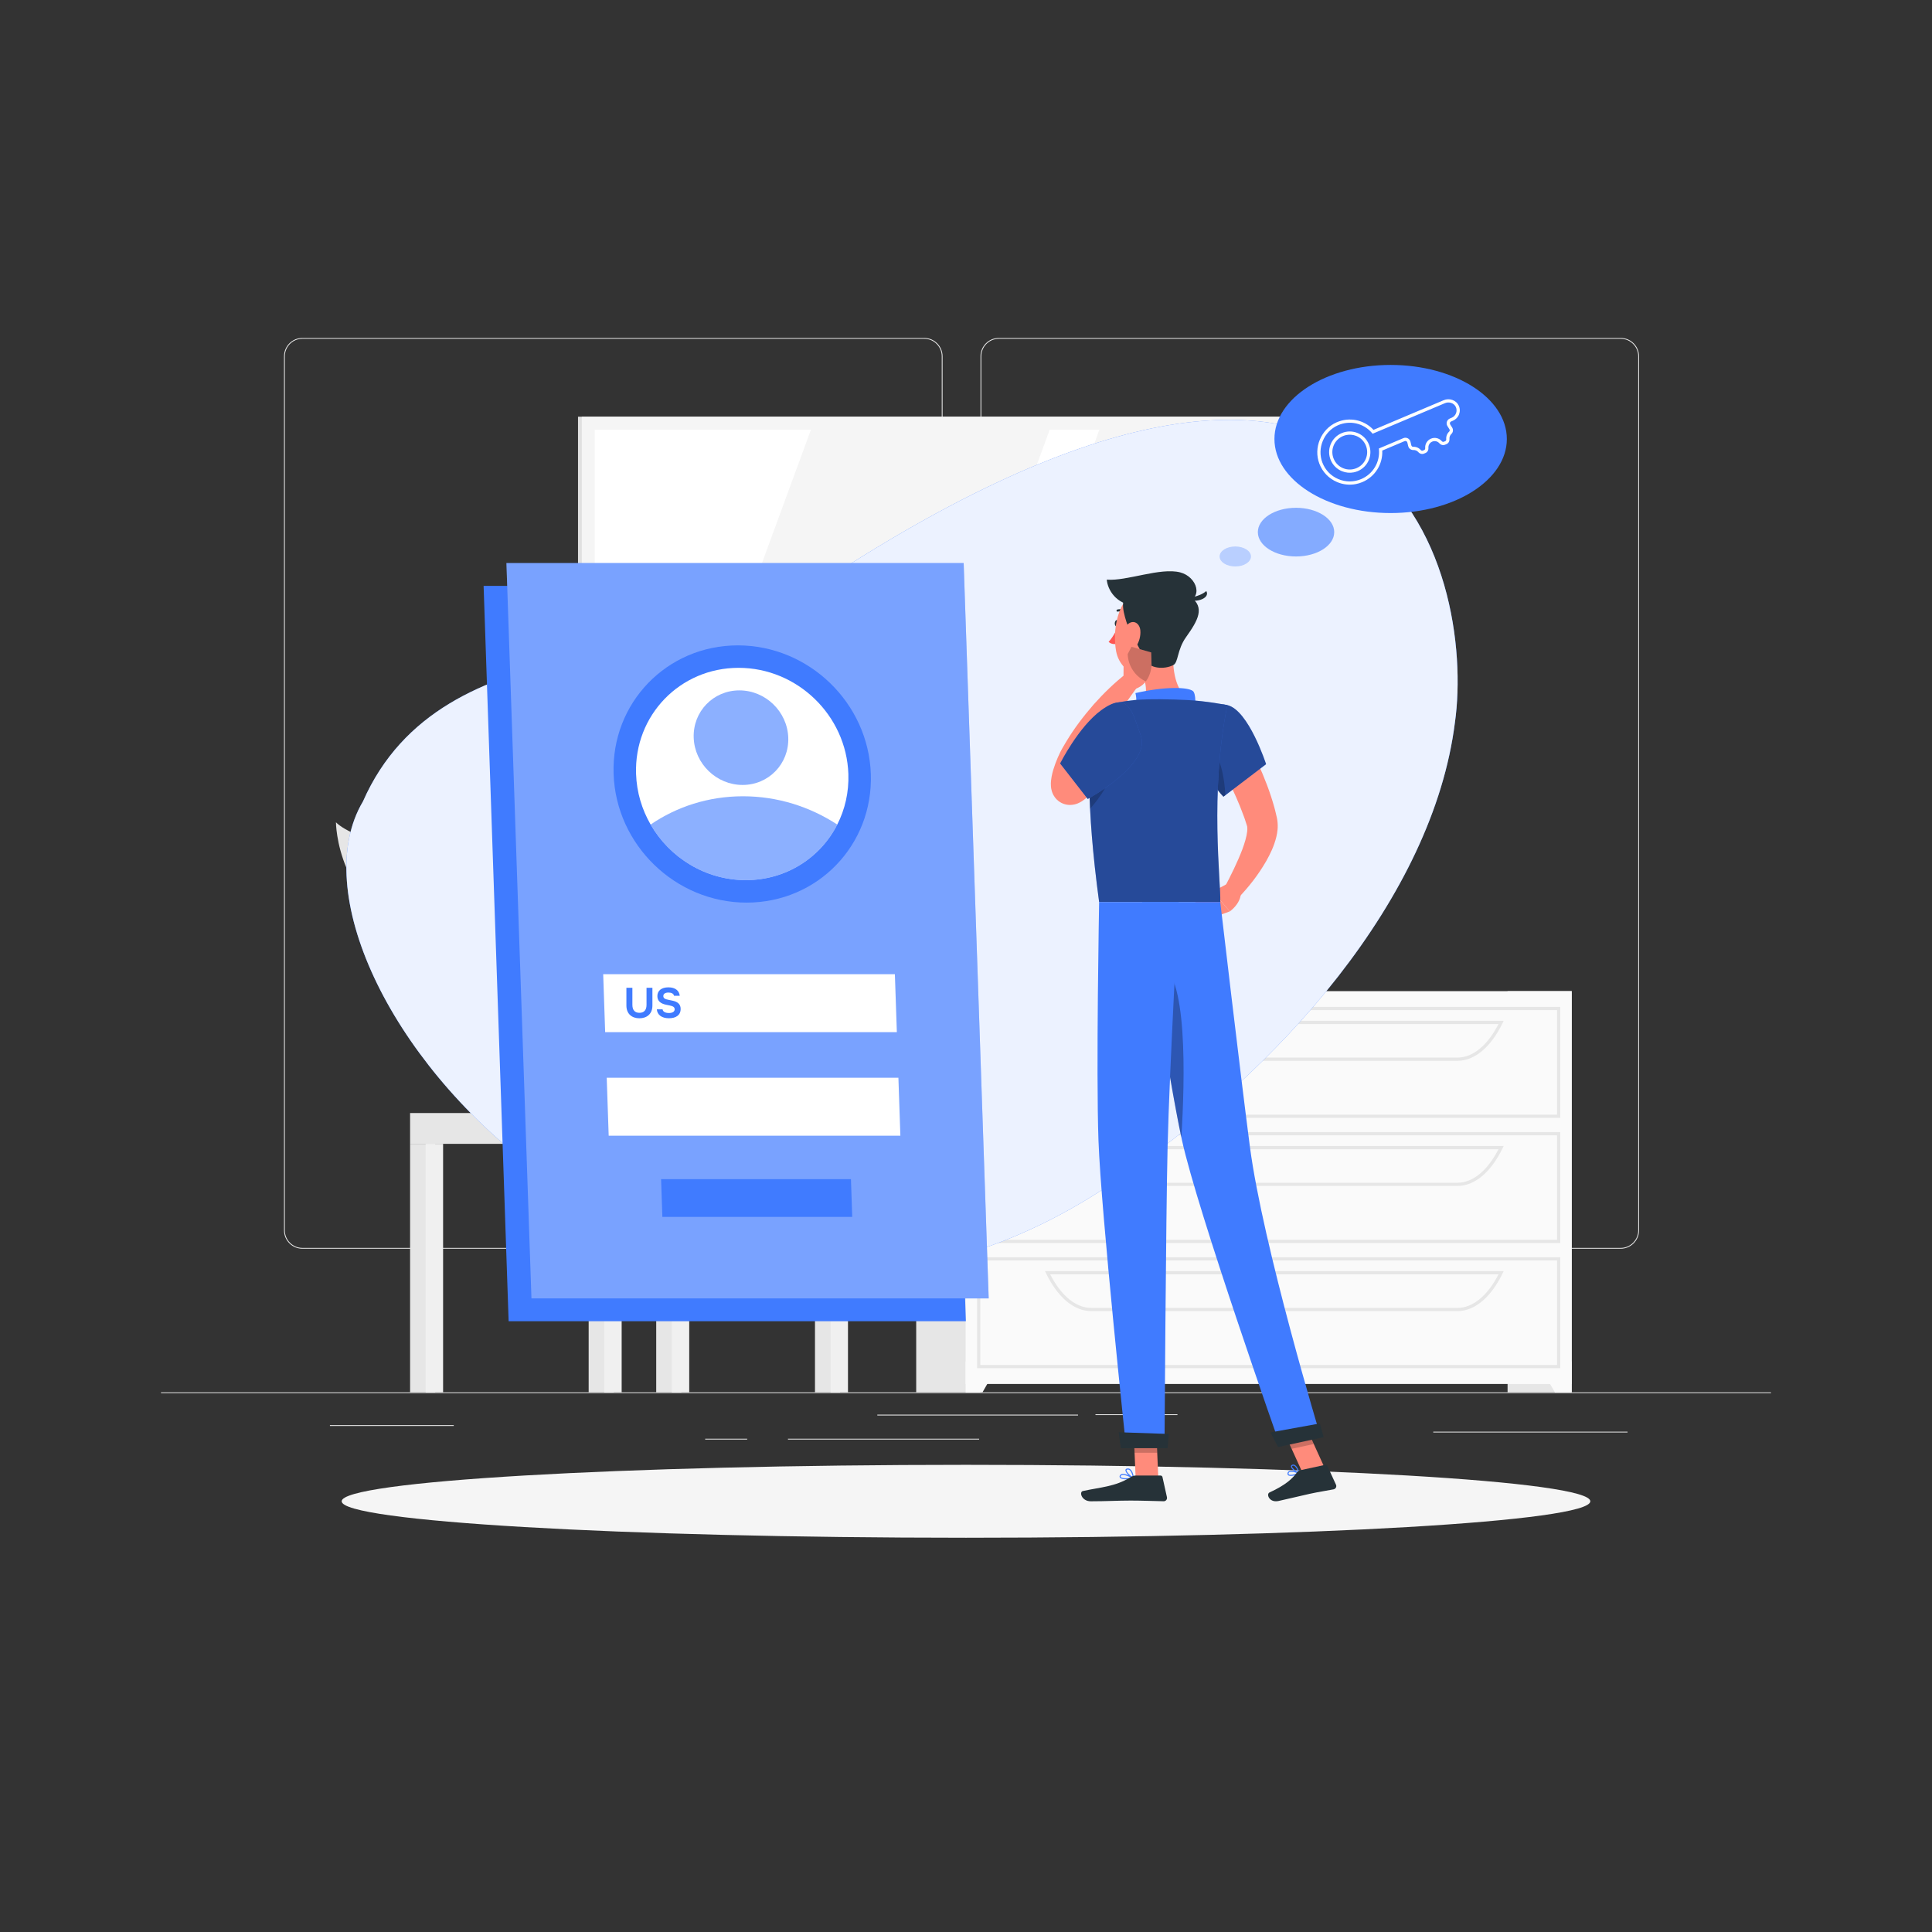 <svg xmlns="http://www.w3.org/2000/svg" xmlns:xlink="http://www.w3.org/1999/xlink" viewBox="0 0 600 600" width="600" height="600" preserveAspectRatio="xMidYMid meet" style="width: 100%; height: 100%; transform: translate3d(0px, 0px, 0px); content-visibility: visible;"><rect x="0" y="0" width="600" height="600" fill="#333333" stroke="none"/><defs><clipPath id="__lottie_element_2"><rect width="600" height="600" x="0" y="0"></rect></clipPath></defs><g clip-path="url(#__lottie_element_2)"><g transform="matrix(1,0,0,1,300,300)" opacity="1" style="display: block;"><g opacity="1" transform="matrix(1,0,0,1,0,0)"><g opacity="1" transform="matrix(1,0,0,1,0,0)"><path fill="rgb(235,235,235)" fill-opacity="1" d=" M250,132.648 C250,132.648 -250,132.648 -250,132.648 C-250,132.648 -250,132.398 -250,132.398 C-250,132.398 250,132.398 250,132.398 C250,132.398 250,132.648 250,132.648z"></path></g><g opacity="1" transform="matrix(1,0,0,1,0,0)"><path fill="rgb(235,235,235)" fill-opacity="1" d=" M40.208,139.458 C40.208,139.458 65.667,139.458 65.667,139.458 C65.667,139.458 65.667,139.208 65.667,139.208 C65.667,139.208 40.208,139.208 40.208,139.208 C40.208,139.208 40.208,139.458 40.208,139.458z"></path></g><g opacity="1" transform="matrix(1,0,0,1,0,0)"><path fill="rgb(235,235,235)" fill-opacity="1" d=" M145.111,144.869 C145.111,144.869 205.444,144.869 205.444,144.869 C205.444,144.869 205.444,144.619 205.444,144.619 C205.444,144.619 145.111,144.619 145.111,144.619 C145.111,144.619 145.111,144.869 145.111,144.869z"></path></g><g opacity="1" transform="matrix(1,0,0,1,0,0)"><path fill="rgb(235,235,235)" fill-opacity="1" d=" M-27.541,139.583 C-27.541,139.583 34.792,139.583 34.792,139.583 C34.792,139.583 34.792,139.333 34.792,139.333 C34.792,139.333 -27.541,139.333 -27.541,139.333 C-27.541,139.333 -27.541,139.583 -27.541,139.583z"></path></g><g opacity="1" transform="matrix(1,0,0,1,0,0)"><path fill="rgb(235,235,235)" fill-opacity="1" d=" M-81,147.064 C-81,147.064 -67.959,147.064 -67.959,147.064 C-67.959,147.064 -67.959,146.814 -67.959,146.814 C-67.959,146.814 -81,146.814 -81,146.814 C-81,146.814 -81,147.064 -81,147.064z"></path></g><g opacity="1" transform="matrix(1,0,0,1,0,0)"><path fill="rgb(235,235,235)" fill-opacity="1" d=" M-55.292,147.064 C-55.292,147.064 4.084,147.064 4.084,147.064 C4.084,147.064 4.084,146.814 4.084,146.814 C4.084,146.814 -55.292,146.814 -55.292,146.814 C-55.292,146.814 -55.292,147.064 -55.292,147.064z"></path></g><g opacity="1" transform="matrix(1,0,0,1,0,0)"><path fill="rgb(235,235,235)" fill-opacity="1" d=" M-197.541,142.842 C-197.541,142.842 -159.087,142.842 -159.087,142.842 C-159.087,142.842 -159.087,142.592 -159.087,142.592 C-159.087,142.592 -197.541,142.592 -197.541,142.592 C-197.541,142.592 -197.541,142.842 -197.541,142.842z"></path></g><g opacity="1" transform="matrix(1,0,0,1,0,0)"><path fill="rgb(235,235,235)" fill-opacity="1" d=" M-12.986,87.8 C-12.986,87.8 -206.085,87.8 -206.085,87.8 C-209.232,87.8 -211.793,85.24 -211.793,82.092 C-211.793,82.092 -211.793,-189.34 -211.793,-189.34 C-211.793,-192.487 -209.232,-195.047 -206.085,-195.047 C-206.085,-195.047 -12.986,-195.047 -12.986,-195.047 C-9.84,-195.047 -7.279,-192.487 -7.279,-189.34 C-7.279,-189.34 -7.279,82.092 -7.279,82.092 C-7.279,85.24 -9.84,87.8 -12.986,87.8z M-206.085,-194.797 C-209.095,-194.797 -211.543,-192.349 -211.543,-189.34 C-211.543,-189.34 -211.543,82.092 -211.543,82.092 C-211.543,85.102 -209.095,87.55 -206.085,87.55 C-206.085,87.55 -12.986,87.55 -12.986,87.55 C-9.977,87.55 -7.529,85.102 -7.529,82.092 C-7.529,82.092 -7.529,-189.34 -7.529,-189.34 C-7.529,-192.349 -9.977,-194.797 -12.986,-194.797 C-12.986,-194.797 -206.085,-194.797 -206.085,-194.797z"></path></g><g opacity="1" transform="matrix(1,0,0,1,0,0)"><path fill="rgb(235,235,235)" fill-opacity="1" d=" M203.311,87.8 C203.311,87.8 10.212,87.8 10.212,87.8 C7.066,87.8 4.505,85.24 4.505,82.092 C4.505,82.092 4.505,-189.34 4.505,-189.34 C4.505,-192.487 7.066,-195.047 10.212,-195.047 C10.212,-195.047 203.311,-195.047 203.311,-195.047 C206.459,-195.047 209.019,-192.487 209.019,-189.34 C209.019,-189.34 209.019,82.092 209.019,82.092 C209.019,85.24 206.459,87.8 203.311,87.8z M10.212,-194.797 C7.203,-194.797 4.755,-192.349 4.755,-189.34 C4.755,-189.34 4.755,82.092 4.755,82.092 C4.755,85.102 7.203,87.55 10.212,87.55 C10.212,87.55 203.311,87.55 203.311,87.55 C206.321,87.55 208.769,85.102 208.769,82.092 C208.769,82.092 208.769,-189.34 208.769,-189.34 C208.769,-192.349 206.321,-194.797 203.311,-194.797 C203.311,-194.797 10.212,-194.797 10.212,-194.797z"></path></g></g><g opacity="1" transform="matrix(1,0,0,1,0,0)"><g opacity="1" transform="matrix(1,0,0,1,0,0)"><g opacity="1" transform="matrix(1,0,0,1,0,0)"><g opacity="1" transform="matrix(1,0,0,1,0,0)"><path fill="rgb(230,230,230)" fill-opacity="1" d=" M-54.038,45.667 C-54.038,45.667 -120.439,45.667 -120.439,45.667 C-120.439,45.667 -124.47,-0.833 -124.47,-0.833 C-124.47,-0.833 -58.069,-0.833 -58.069,-0.833 C-58.069,-0.833 -54.038,45.667 -54.038,45.667z"></path></g><g opacity="1" transform="matrix(1,0,0,1,0,0)"><path fill="rgb(240,240,240)" fill-opacity="1" d=" M-50.599,45.667 C-50.599,45.667 -116.999,45.667 -116.999,45.667 C-116.999,45.667 -121.03,-0.833 -121.03,-0.833 C-121.03,-0.833 -54.63,-0.833 -54.63,-0.833 C-54.63,-0.833 -50.599,45.667 -50.599,45.667z"></path></g><g opacity="1" transform="matrix(1,0,0,1,0,0)"><path fill="rgb(255,255,255)" fill-opacity="1" d=" M-107.923,35.681 C-107.923,35.681 -110.137,9.152 -110.137,9.152 C-110.137,9.152 -63.707,9.152 -63.707,9.152 C-63.707,9.152 -61.494,35.681 -61.494,35.681 C-61.494,35.681 -107.923,35.681 -107.923,35.681z"></path></g></g><g opacity="1" transform="matrix(1,0,0,1,0,0)"><g opacity="1" transform="matrix(1,0,0,1,0,0)"><path fill="rgb(230,230,230)" fill-opacity="1" d=" M-39.11,132.397 C-39.11,132.397 -46.901,132.397 -46.901,132.397 C-46.901,132.397 -46.901,45.667 -46.901,45.667 C-46.901,45.667 -39.11,45.667 -39.11,45.667 C-39.11,45.667 -39.11,132.397 -39.11,132.397z"></path></g><g opacity="1" transform="matrix(1,0,0,1,0,0)"><path fill="rgb(240,240,240)" fill-opacity="1" d=" M-36.652,132.397 C-36.652,132.397 -42.062,132.397 -42.062,132.397 C-42.062,132.397 -42.062,45.667 -42.062,45.667 C-42.062,45.667 -36.652,45.667 -36.652,45.667 C-36.652,45.667 -36.652,132.397 -36.652,132.397z"></path></g><g opacity="1" transform="matrix(1,0,0,1,0,0)"><path fill="rgb(240,240,240)" fill-opacity="1" d=" M-112.061,55.239 C-112.061,55.239 -36.652,55.239 -36.652,55.239 C-36.652,55.239 -36.652,45.667 -36.652,45.667 C-36.652,45.667 -112.061,45.667 -112.061,45.667 C-112.061,45.667 -112.061,55.239 -112.061,55.239z"></path></g><g opacity="1" transform="matrix(1,0,0,1,0,0)"><path fill="rgb(230,230,230)" fill-opacity="1" d=" M-109.395,132.397 C-109.395,132.397 -117.186,132.397 -117.186,132.397 C-117.186,132.397 -117.186,55.239 -117.186,55.239 C-117.186,55.239 -109.395,55.239 -109.395,55.239 C-109.395,55.239 -109.395,132.397 -109.395,132.397z"></path></g><g opacity="1" transform="matrix(1,0,0,1,0,0)"><path fill="rgb(240,240,240)" fill-opacity="1" d=" M-106.936,132.397 C-106.936,132.397 -112.347,132.397 -112.347,132.397 C-112.347,132.397 -112.347,55.239 -112.347,55.239 C-112.347,55.239 -106.936,55.239 -106.936,55.239 C-106.936,55.239 -106.936,132.397 -106.936,132.397z"></path></g><g opacity="1" transform="matrix(1,0,0,1,0,0)"><path fill="rgb(230,230,230)" fill-opacity="1" d=" M-164.852,132.397 C-164.852,132.397 -172.643,132.397 -172.643,132.397 C-172.643,132.397 -172.643,55.239 -172.643,55.239 C-172.643,55.239 -164.852,55.239 -164.852,55.239 C-164.852,55.239 -164.852,132.397 -164.852,132.397z"></path></g><g opacity="1" transform="matrix(1,0,0,1,0,0)"><path fill="rgb(240,240,240)" fill-opacity="1" d=" M-162.393,132.397 C-162.393,132.397 -167.804,132.397 -167.804,132.397 C-167.804,132.397 -167.804,55.239 -167.804,55.239 C-167.804,55.239 -162.393,55.239 -162.393,55.239 C-162.393,55.239 -162.393,132.397 -162.393,132.397z"></path></g><g opacity="1" transform="matrix(1,0,0,1,0,0)"><path fill="rgb(230,230,230)" fill-opacity="1" d=" M-88.413,132.397 C-88.413,132.397 -96.204,132.397 -96.204,132.397 C-96.204,132.397 -96.204,55.239 -96.204,55.239 C-96.204,55.239 -88.413,55.239 -88.413,55.239 C-88.413,55.239 -88.413,132.397 -88.413,132.397z"></path></g><g opacity="1" transform="matrix(1,0,0,1,0,0)"><path fill="rgb(240,240,240)" fill-opacity="1" d=" M-85.955,132.397 C-85.955,132.397 -91.365,132.397 -91.365,132.397 C-91.365,132.397 -91.365,55.239 -91.365,55.239 C-91.365,55.239 -85.955,55.239 -85.955,55.239 C-85.955,55.239 -85.955,132.397 -85.955,132.397z"></path></g><g opacity="1" transform="matrix(1,0,0,1,0,0)"><path fill="rgb(230,230,230)" fill-opacity="1" d=" M-112.061,55.239 C-112.061,55.239 -172.643,55.239 -172.643,55.239 C-172.643,55.239 -172.643,45.667 -172.643,45.667 C-172.643,45.667 -112.061,45.667 -112.061,45.667 C-112.061,45.667 -112.061,55.239 -112.061,55.239z"></path></g></g></g><g opacity="1" transform="matrix(1,0,0,1,0,0)"><g opacity="1" transform="matrix(1,0,0,1,0,0)"><g opacity="1" transform="matrix(1,0,0,1,0,0)"><path fill="rgb(224,224,224)" fill-opacity="1" d=" M113.839,-40.131 C113.839,-40.131 -120.492,-40.131 -120.492,-40.131 C-120.492,-40.131 -120.492,-170.586 -120.492,-170.586 C-120.492,-170.586 113.839,-170.586 113.839,-170.586 C113.839,-170.586 113.839,-40.131 113.839,-40.131z"></path></g><g opacity="1" transform="matrix(1,0,0,1,0,0)"><path fill="rgb(245,245,245)" fill-opacity="1" d=" M126.706,-40.131 C126.706,-40.131 -119.309,-40.131 -119.309,-40.131 C-119.309,-40.131 -119.309,-170.586 -119.309,-170.586 C-119.309,-170.586 126.706,-170.586 126.706,-170.586 C126.706,-170.586 126.706,-40.131 126.706,-40.131z"></path></g><g opacity="1" transform="matrix(1,0,0,1,0,0)"><path fill="rgb(255,255,255)" fill-opacity="1" d=" M122.687,-44.15 C122.687,-44.15 122.687,-166.567 122.687,-166.567 C122.687,-166.567 -115.289,-166.567 -115.289,-166.567 C-115.289,-166.567 -115.289,-44.15 -115.289,-44.15 C-115.289,-44.15 122.687,-44.15 122.687,-44.15z"></path></g><g opacity="1" transform="matrix(1,0,0,1,0,0)"><path fill="rgb(245,245,245)" fill-opacity="1" d=" M-18.934,-44.15 C-18.934,-44.15 25.995,-166.567 25.995,-166.567 C25.995,-166.567 -48.154,-166.567 -48.154,-166.567 C-48.154,-166.567 -93.084,-44.15 -93.084,-44.15 C-93.084,-44.15 -18.934,-44.15 -18.934,-44.15z"></path></g><g opacity="1" transform="matrix(1,0,0,1,0,0)"><path fill="rgb(245,245,245)" fill-opacity="1" d=" M52.441,-44.15 C52.441,-44.15 97.37,-166.567 97.37,-166.567 C97.37,-166.567 41.434,-166.567 41.434,-166.567 C41.434,-166.567 -3.495,-44.15 -3.495,-44.15 C-3.495,-44.15 52.441,-44.15 52.441,-44.15z"></path></g></g></g><g opacity="1" transform="matrix(1,0,0,1,0,0)"><g opacity="1" transform="matrix(1,0,0,1,0,0)"><g opacity="1" transform="matrix(1,0,0,1,0,0)"><path fill="rgb(230,230,230)" fill-opacity="1" d=" M188.111,132.398 C188.111,132.398 168.192,132.398 168.192,132.398 C168.192,132.398 168.192,7.803 168.192,7.803 C168.192,7.803 188.111,7.803 188.111,7.803 C188.111,7.803 188.111,132.398 188.111,132.398z"></path></g><g opacity="1" transform="matrix(1,0,0,1,0,0)"><path fill="rgb(250,250,250)" fill-opacity="1" d=" M182.874,132.398 C182.874,132.398 188.111,132.398 188.111,132.398 C188.111,132.398 188.111,122.805 188.111,122.805 C188.111,122.805 177.382,122.805 177.382,122.805 C177.382,122.805 182.874,132.398 182.874,132.398z"></path></g><g opacity="1" transform="matrix(1,0,0,1,0,0)"><path fill="rgb(230,230,230)" fill-opacity="1" d=" M4.454,132.398 C4.454,132.398 -15.465,132.398 -15.465,132.398 C-15.465,132.398 -15.465,7.803 -15.465,7.803 C-15.465,7.803 4.454,7.803 4.454,7.803 C4.454,7.803 4.454,132.398 4.454,132.398z"></path></g><g opacity="1" transform="matrix(1,0,0,1,0,0)"><path fill="rgb(250,250,250)" fill-opacity="1" d=" M188.111,129.81 C188.111,129.81 -0.117,129.81 -0.117,129.81 C-0.117,129.81 -0.117,7.803 -0.117,7.803 C-0.117,7.803 188.111,7.803 188.111,7.803 C188.111,7.803 188.111,129.81 188.111,129.81z"></path></g><g opacity="1" transform="matrix(1,0,0,1,0,0)"><path fill="rgb(230,230,230)" fill-opacity="1" d=" M184.548,47.169 C184.548,47.169 3.446,47.169 3.446,47.169 C3.446,47.169 3.446,12.711 3.446,12.711 C3.446,12.711 184.548,12.711 184.548,12.711 C184.548,12.711 184.548,47.169 184.548,47.169z M4.446,46.169 C4.446,46.169 183.548,46.169 183.548,46.169 C183.548,46.169 183.548,13.711 183.548,13.711 C183.548,13.711 4.446,13.711 4.446,13.711 C4.446,13.711 4.446,46.169 4.446,46.169z"></path></g><g opacity="1" transform="matrix(1,0,0,1,0,0)"><path fill="rgb(230,230,230)" fill-opacity="1" d=" M152.667,29.441 C152.667,29.441 38.845,29.441 38.845,29.441 C33.559,29.441 28.47,25.177 24.885,17.743 C24.885,17.743 24.539,17.026 24.539,17.026 C24.539,17.026 166.974,17.026 166.974,17.026 C166.974,17.026 166.628,17.743 166.628,17.743 C163.043,25.177 157.954,29.441 152.667,29.441z M26.141,18.026 C29.525,24.657 34.125,28.441 38.845,28.441 C38.845,28.441 152.667,28.441 152.667,28.441 C157.387,28.441 161.988,24.657 165.372,18.026 C165.372,18.026 26.141,18.026 26.141,18.026z"></path></g><g opacity="1" transform="matrix(1,0,0,1,0,0)"><path fill="rgb(250,250,250)" fill-opacity="1" d=" M5.121,132.398 C5.121,132.398 -0.117,132.398 -0.117,132.398 C-0.117,132.398 -0.117,122.805 -0.117,122.805 C-0.117,122.805 10.612,122.805 10.612,122.805 C10.612,122.805 5.121,132.398 5.121,132.398z"></path></g><g opacity="1" transform="matrix(1,0,0,1,0,0)"><path fill="rgb(230,230,230)" fill-opacity="1" d=" M184.548,86.036 C184.548,86.036 3.446,86.036 3.446,86.036 C3.446,86.036 3.446,51.577 3.446,51.577 C3.446,51.577 184.548,51.577 184.548,51.577 C184.548,51.577 184.548,86.036 184.548,86.036z M4.446,85.036 C4.446,85.036 183.548,85.036 183.548,85.036 C183.548,85.036 183.548,52.577 183.548,52.577 C183.548,52.577 4.446,52.577 4.446,52.577 C4.446,52.577 4.446,85.036 4.446,85.036z"></path></g><g opacity="1" transform="matrix(1,0,0,1,0,0)"><path fill="rgb(230,230,230)" fill-opacity="1" d=" M152.667,68.307 C152.667,68.307 38.845,68.307 38.845,68.307 C33.559,68.307 28.47,64.043 24.885,56.609 C24.885,56.609 24.539,55.892 24.539,55.892 C24.539,55.892 166.974,55.892 166.974,55.892 C166.974,55.892 166.628,56.609 166.628,56.609 C163.043,64.043 157.954,68.307 152.667,68.307z M26.141,56.892 C29.525,63.523 34.125,67.307 38.845,67.307 C38.845,67.307 152.667,67.307 152.667,67.307 C157.388,67.307 161.988,63.523 165.372,56.892 C165.372,56.892 26.141,56.892 26.141,56.892z"></path></g><g opacity="1" transform="matrix(1,0,0,1,0,0)"><path fill="rgb(230,230,230)" fill-opacity="1" d=" M184.548,124.902 C184.548,124.902 3.446,124.902 3.446,124.902 C3.446,124.902 3.446,90.443 3.446,90.443 C3.446,90.443 184.548,90.443 184.548,90.443 C184.548,90.443 184.548,124.902 184.548,124.902z M4.446,123.902 C4.446,123.902 183.548,123.902 183.548,123.902 C183.548,123.902 183.548,91.443 183.548,91.443 C183.548,91.443 4.446,91.443 4.446,91.443 C4.446,91.443 4.446,123.902 4.446,123.902z"></path></g><g opacity="1" transform="matrix(1,0,0,1,0,0)"><path fill="rgb(230,230,230)" fill-opacity="1" d=" M152.667,107.173 C152.667,107.173 38.845,107.173 38.845,107.173 C33.559,107.173 28.47,102.91 24.885,95.476 C24.885,95.476 24.539,94.758 24.539,94.758 C24.539,94.758 166.974,94.758 166.974,94.758 C166.974,94.758 166.628,95.476 166.628,95.476 C163.043,102.91 157.954,107.173 152.667,107.173z M26.141,95.758 C29.525,102.389 34.125,106.173 38.845,106.173 C38.845,106.173 152.667,106.173 152.667,106.173 C157.388,106.173 161.988,102.389 165.372,95.758 C165.372,95.758 26.141,95.758 26.141,95.758z"></path></g></g></g><g opacity="1" transform="matrix(1,0,0,1,0,0)"><g opacity="1" transform="matrix(1,0,0,1,0,0)"><path fill="rgb(230,230,230)" fill-opacity="1" d=" M-129.017,24.283 C-129.017,24.283 -129.017,26.701 -129.017,26.701 C-129.017,26.701 -130.565,26.701 -130.565,26.701 C-130.565,26.701 -131.843,45.667 -131.843,45.667 C-131.843,45.667 -150.678,45.667 -150.678,45.667 C-150.678,45.667 -151.955,26.701 -151.955,26.701 C-151.955,26.701 -153.503,26.701 -153.503,26.701 C-153.503,26.701 -153.503,24.283 -153.503,24.283 C-153.503,24.283 -129.017,24.283 -129.017,24.283z"></path></g><g opacity="1" transform="matrix(1,0,0,1,0,0)"><path fill="rgb(230,230,230)" fill-opacity="1" d=" M-135.216,-22.789 C-136.764,-34.086 -152.01,-37.314 -171.358,-37.727 C-189.769,-38.12 -195.666,-44.635 -195.666,-44.635 C-195.666,-44.635 -195.608,-18.256 -169.079,-8.705 C-143.888,0.364 -133.665,-11.472 -135.216,-22.789z"></path></g><g opacity="1" transform="matrix(1,0,0,1,0,0)"><path fill="rgb(230,230,230)" fill-opacity="1" d=" M-144.621,2.824 C-144.298,-1.823 -136.879,-10.362 -119.034,-6.48 C-106.13,-3.673 -101.333,-10.362 -101.333,-10.362 C-101.333,-10.362 -102.528,8.517 -121.934,14.193 C-140.361,19.583 -145.189,10.995 -144.621,2.824z"></path></g><g opacity="1" transform="matrix(1,0,0,1,0,0)"><path fill="rgb(230,230,230)" fill-opacity="1" d=" M-140.55,31.404 C-140.355,31.404 -140.16,31.321 -140.024,31.16 C-138.73,29.631 -139.788,25.97 -141.253,20.902 C-143.133,14.399 -145.472,6.304 -143.491,0.427 C-142.373,-2.891 -140.99,-5.817 -139.652,-8.646 C-136.851,-14.57 -134.432,-19.685 -136.449,-25.028 C-136.583,-25.384 -136.98,-25.563 -137.336,-25.429 C-137.691,-25.295 -137.871,-24.897 -137.737,-24.542 C-135.926,-19.746 -138.119,-15.107 -140.896,-9.234 C-142.188,-6.503 -143.651,-3.407 -144.795,-0.013 C-146.914,6.273 -144.509,14.596 -142.576,21.284 C-141.436,25.228 -140.258,29.305 -141.075,30.271 C-141.32,30.561 -141.284,30.996 -140.994,31.241 C-140.865,31.35 -140.707,31.404 -140.55,31.404z"></path></g></g></g><g opacity="1" transform="matrix(1,0,0,1,0,0)"><g opacity="1" transform="matrix(1,0,0,1,0,0)"><path fill="rgb(64,123,255)" fill-opacity="1" d=" M151.846,-75.681 C145.054,-21.465 97.548,32.668 45.313,67.533 C-89.728,158.348 -220.2,4.244 -187.278,-51.105 C-162.565,-107.249 -85.493,-91.826 -52.705,-113.897 C131.586,-238.82 158.24,-121.055 151.846,-75.681z"></path></g><g opacity="0.9" transform="matrix(1,0,0,1,0,0)"><path fill="rgb(255,255,255)" fill-opacity="1" d=" M151.846,-75.681 C145.054,-21.465 97.548,32.668 45.313,67.533 C-89.728,158.348 -220.2,4.244 -187.278,-51.105 C-162.565,-107.249 -85.493,-91.826 -52.705,-113.897 C131.586,-238.82 158.24,-121.055 151.846,-75.681z"></path></g></g><g opacity="1" transform="matrix(1,0,0,1,0,0)"><path fill="rgb(245,245,245)" fill-opacity="1" d=" M193.889,166.238 C193.889,172.492 107.082,177.561 0,177.561 C-107.082,177.561 -193.889,172.492 -193.889,166.238 C-193.889,159.985 -107.082,154.915 0,154.915 C107.082,154.915 193.889,159.985 193.889,166.238z"></path></g></g><g transform="matrix(1,0,0,1,225.074,296.142)" opacity="1" style="display: block;"><g opacity="1" transform="matrix(1,0,0,1,0,0)"><path fill="rgb(64,123,255)" fill-opacity="1" d=" M74.886,114.184 C74.886,114.184 -67.114,114.184 -67.114,114.184 C-67.114,114.184 -74.886,-114.184 -74.886,-114.184 C-74.886,-114.184 67.114,-114.184 67.114,-114.184 C67.114,-114.184 74.886,114.184 74.886,114.184z"></path></g></g><g transform="matrix(1,0,0,1,0,-0.723)" opacity="1" style="display: block;"><g opacity="1" transform="matrix(1,0,0,1,232.161,289.778)"><path fill="rgb(64,123,255)" fill-opacity="1" d=" M74.886,114.184 C74.886,114.184 -67.114,114.184 -67.114,114.184 C-67.114,114.184 -74.886,-114.184 -74.886,-114.184 C-74.886,-114.184 67.114,-114.184 67.114,-114.184 C67.114,-114.184 74.886,114.184 74.886,114.184z"></path></g><g opacity="0.3" transform="matrix(1,0,0,1,232.161,289.778)"><path fill="rgb(255,255,255)" fill-opacity="1" d=" M74.886,114.184 C74.886,114.184 -67.114,114.184 -67.114,114.184 C-67.114,114.184 -74.886,-114.184 -74.886,-114.184 C-74.886,-114.184 67.114,-114.184 67.114,-114.184 C67.114,-114.184 74.886,114.184 74.886,114.184z"></path></g></g><g transform="matrix(1,0,0,1,0,-0.722)" opacity="1" style="display: block;"><g opacity="1" transform="matrix(1,0,0,1,230.503,241.093)"><path fill="rgb(64,123,255)" fill-opacity="1" d=" M39.943,0 C40.694,22.06 23.42,39.943 1.36,39.943 C-20.7,39.943 -39.192,22.06 -39.943,0 C-40.694,-22.06 -23.419,-39.943 -1.359,-39.943 C20.701,-39.943 39.192,-22.06 39.943,0z"></path></g><g opacity="1" transform="matrix(1,0,0,1,230.503,241.089)"><path fill="rgb(255,255,255)" fill-opacity="1" d=" M32.966,0 C33.16,5.693 31.898,11.038 29.517,15.703 C24.306,25.978 13.654,32.966 1.122,32.966 C-11.41,32.966 -22.537,25.978 -28.448,15.703 C-31.146,11.038 -32.772,5.693 -32.966,0 C-33.586,-18.21 -19.331,-32.966 -1.122,-32.966 C17.087,-32.966 32.346,-18.21 32.966,0z"></path></g><g opacity="0.6" transform="matrix(1,0,0,1,231.037,261.033)"><path fill="rgb(64,123,255)" fill-opacity="1" d=" M28.982,-4.241 C23.771,6.034 13.12,13.022 0.588,13.022 C-11.944,13.022 -23.071,6.034 -28.982,-4.241 C-20.871,-9.785 -11.022,-13.022 -0.299,-13.022 C10.424,-13.022 20.494,-9.785 28.982,-4.241z"></path></g><g opacity="0.6" transform="matrix(1,0,0,1,230.119,229.811)"><path fill="rgb(64,123,255)" fill-opacity="1" d=" M14.684,0 C14.96,8.11 8.61,14.684 0.5,14.684 C-7.61,14.684 -14.408,8.11 -14.684,0 C-14.96,-8.11 -8.61,-14.684 -0.5,-14.684 C7.61,-14.684 14.408,-8.11 14.684,0z"></path></g></g><g transform="matrix(1,0,0,1,232.926,311.538)" opacity="1" style="display: block;"><g opacity="1" transform="matrix(1,0,0,1,0,0)"><path fill="rgb(255,255,255)" fill-opacity="1" d=" M45.599,9 C45.599,9 -44.986,9 -44.986,9 C-44.986,9 -45.599,-9 -45.599,-9 C-45.599,-9 44.986,-9 44.986,-9 C44.986,-9 45.599,9 45.599,9z"></path></g></g><g transform="matrix(1,0,0,1,234.021,343.712)" opacity="1" style="display: block;"><g opacity="1" transform="matrix(1,0,0,1,0,0)"><path fill="rgb(255,255,255)" fill-opacity="1" d=" M45.599,9 C45.599,9 -44.986,9 -44.986,9 C-44.986,9 -45.599,-9 -45.599,-9 C-45.599,-9 44.986,-9 44.986,-9 C44.986,-9 45.599,9 45.599,9z"></path></g></g><g transform="matrix(1,0,0,1,233.04,331.59)" opacity="1" style="display: block;"><g opacity="0" transform="matrix(1,0,0,1,0,0)"><path stroke-linecap="round" stroke-linejoin="miter" fill-opacity="0" stroke-miterlimit="4" stroke="rgb(63,122,255)" stroke-opacity="1" stroke-width="3" d=" M-10.431,-1.211 C-9.829,-6.437 -5.385,-10.5 0,-10.5 C0,-10.5 0,-10.5 0,-10.5 C5.795,-10.5 10.5,-5.795 10.5,0 C10.5,5.538 6.203,10.08 0.765,10.473"></path></g></g><g transform="matrix(1,0,0,1,234.986,372.058)" opacity="1" style="display: block;"><g opacity="1" transform="matrix(1,0,0,1,0,0)"><path fill="rgb(64,123,255)" fill-opacity="1" d=" M29.681,5.858 C29.681,5.858 -29.282,5.858 -29.282,5.858 C-29.282,5.858 -29.681,-5.858 -29.681,-5.858 C-29.681,-5.858 29.282,-5.858 29.282,-5.858 C29.282,-5.858 29.681,5.858 29.681,5.858z"></path></g></g><g transform="matrix(1,0,0,1,300,299.277)" opacity="1" style="display: block;"><g opacity="0" transform="matrix(1,0,0,1,0,0)"><path fill="rgb(63,122,255)" fill-opacity="1" d=" M-103,39.5 C-100.516,39.5 -98.5,41.516 -98.5,44 C-98.5,46.484 -100.516,48.5 -103,48.5 C-105.484,48.5 -107.5,46.484 -107.5,44 C-107.5,41.516 -105.484,39.5 -103,39.5z"></path></g><g opacity="0" transform="matrix(1,0,0,1,0,0)"><path fill="rgb(63,122,255)" fill-opacity="1" d=" M-88,39.5 C-85.516,39.5 -83.5,41.516 -83.5,44 C-83.5,46.484 -85.516,48.5 -88,48.5 C-90.484,48.5 -92.5,46.484 -92.5,44 C-92.5,41.516 -90.484,39.5 -88,39.5z"></path></g><g opacity="0" transform="matrix(1,0,0,1,0,0)"><path fill="rgb(63,122,255)" fill-opacity="1" d=" M-73,39.5 C-70.516,39.5 -68.5,41.516 -68.5,44 C-68.5,46.484 -70.516,48.5 -73,48.5 C-75.484,48.5 -77.5,46.484 -77.5,44 C-77.5,41.516 -75.484,39.5 -73,39.5z"></path></g><g opacity="0" transform="matrix(1,0,0,1,0,0)"><path fill="rgb(63,122,255)" fill-opacity="1" d=" M-58,39.5 C-55.516,39.5 -53.5,41.516 -53.5,44 C-53.5,46.484 -55.516,48.5 -58,48.5 C-60.484,48.5 -62.5,46.484 -62.5,44 C-62.5,41.516 -60.484,39.5 -58,39.5z"></path></g><g opacity="0" transform="matrix(1,0,0,1,0,0)"><path fill="rgb(63,122,255)" fill-opacity="1" d=" M-43,39.5 C-40.516,39.5 -38.5,41.516 -38.5,44 C-38.5,46.484 -40.516,48.5 -43,48.5 C-45.484,48.5 -47.5,46.484 -47.5,44 C-47.5,41.516 -45.484,39.5 -43,39.5z"></path></g><g opacity="0" transform="matrix(1,0,0,1,0,0)"><path fill="rgb(63,122,255)" fill-opacity="1" d=" M-28,39.5 C-25.516,39.5 -23.5,41.516 -23.5,44 C-23.5,46.484 -25.516,48.5 -28,48.5 C-30.484,48.5 -32.5,46.484 -32.5,44 C-32.5,41.516 -30.484,39.5 -28,39.5z"></path></g></g><g transform="matrix(1,0,0,1,232,316.077)" opacity="1" fill="rgb(64,123,255)" font-size="13.2" font-family="Soin Sans Neue" font-style="normal" font-weight="700" aria-label="USERNAME" style="display: block;"><g stroke-linecap="butt" stroke-linejoin="round" stroke-miterlimit="4" transform="matrix(1,0,0,1,-38.386,0)" opacity="1" style="display: inherit;"><g><g transform="matrix(1,0,0,1,0,0)" opacity="1" style="display: block;"><path d=" M4.96,0.16 C7.22,0.16 9,-1.14 9,-3.8 C9,-3.8 9,-9.31 9,-9.31 C9,-9.31 7.17,-9.31 7.17,-9.31 C7.17,-9.31 7.17,-4.01 7.17,-4.01 C7.17,-2.29 6.31,-1.54 4.97,-1.54 C3.63,-1.54 2.78,-2.29 2.78,-4.01 C2.78,-4.01 2.78,-9.31 2.78,-9.31 C2.78,-9.31 0.92,-9.31 0.92,-9.31 C0.92,-9.31 0.92,-3.8 0.92,-3.8 C0.92,-1.14 2.7,0.16 4.96,0.16z"></path><g opacity="1" transform="matrix(0.132,0,0,0.132,0,0)"></g></g></g></g><g stroke-linecap="butt" stroke-linejoin="round" stroke-miterlimit="4" transform="matrix(1,0,0,1,-28.538,0)" opacity="1" style="display: inherit;"><g><g transform="matrix(1,0,0,1,0,0)" opacity="1" style="display: block;"><path d=" M4.31,-1.48 C3.11,-1.48 2.41,-1.89 2.31,-2.62 C2.31,-2.62 0.52,-2.62 0.52,-2.62 C0.66,-0.89 2.06,0.15 4.29,0.15 C6.46,0.15 7.92,-0.82 7.92,-2.73 C7.92,-4.11 7.15,-4.97 5.26,-5.34 C5.26,-5.34 4.21,-5.56 4.21,-5.56 C3.07,-5.77 2.54,-6.06 2.54,-6.74 C2.54,-7.46 3.15,-7.83 4.15,-7.83 C5.1,-7.83 5.74,-7.47 5.86,-6.83 C5.86,-6.83 7.64,-6.83 7.64,-6.83 C7.48,-8.4 6.27,-9.45 4.13,-9.45 C1.93,-9.45 0.69,-8.39 0.69,-6.74 C0.69,-5.32 1.57,-4.4 3.48,-4.03 C3.48,-4.03 4.52,-3.82 4.52,-3.82 C5.65,-3.6 6.06,-3.23 6.06,-2.62 C6.06,-1.9 5.38,-1.48 4.31,-1.48z"></path><g opacity="1" transform="matrix(0.132,0,0,0.132,0,0)"></g></g></g></g><g stroke-linecap="butt" stroke-linejoin="round" stroke-miterlimit="4" transform="matrix(1,0,0,1,-20.222,0)" opacity="0" style="display: inherit;"><g><g transform="matrix(1,0,0,1,0,0)" opacity="1" style="display: block;"><path d=" M7.87,0 C7.87,0 7.87,-1.65 7.87,-1.65 C7.87,-1.65 2.8,-1.65 2.8,-1.65 C2.8,-1.65 2.8,-3.86 2.8,-3.86 C2.8,-3.86 7.47,-3.86 7.47,-3.86 C7.47,-3.86 7.47,-5.5 7.47,-5.5 C7.47,-5.5 2.8,-5.5 2.8,-5.5 C2.8,-5.5 2.8,-7.66 2.8,-7.66 C2.8,-7.66 7.8,-7.66 7.8,-7.66 C7.8,-7.66 7.8,-9.31 7.8,-9.31 C7.8,-9.31 0.96,-9.31 0.96,-9.31 C0.96,-9.31 0.96,0 0.96,0 C0.96,0 7.87,0 7.87,0z"></path><g opacity="1" transform="matrix(0.132,0,0,0.132,0,0)"></g></g></g></g><g stroke-linecap="butt" stroke-linejoin="round" stroke-miterlimit="4" transform="matrix(1,0,0,1,-11.708,0)" opacity="0" style="display: inherit;"><g><g transform="matrix(1,0,0,1,0,0)" opacity="1" style="display: block;"><path d=" M2.8,-4.76 C2.8,-4.76 2.8,-7.67 2.8,-7.67 C2.8,-7.67 4.97,-7.67 4.97,-7.67 C6.18,-7.67 6.82,-7.14 6.82,-6.22 C6.82,-5.28 6.18,-4.76 4.97,-4.76 C4.97,-4.76 2.8,-4.76 2.8,-4.76z M2.8,-3.12 C2.8,-3.12 4.27,-3.12 4.27,-3.12 C4.27,-3.12 6.67,0 6.67,0 C6.67,0 8.75,0 8.75,0 C8.75,0 6.23,-3.26 6.23,-3.26 C7.83,-3.63 8.69,-4.76 8.69,-6.22 C8.69,-8.03 7.47,-9.31 5.14,-9.31 C5.14,-9.31 0.96,-9.31 0.96,-9.31 C0.96,-9.31 0.96,0 0.96,0 C0.96,0 2.8,0 2.8,0 C2.8,0 2.8,-3.12 2.8,-3.12z"></path><g opacity="1" transform="matrix(0.132,0,0,0.132,0,0)"></g></g></g></g><g stroke-linecap="butt" stroke-linejoin="round" stroke-miterlimit="4" transform="matrix(1,0,0,1,-2.429,0)" opacity="0" style="display: inherit;"><g><g transform="matrix(1,0,0,1,0,0)" opacity="1" style="display: block;"><path d=" M0.96,-9.32 C0.96,-9.32 0.96,0 0.96,0 C0.96,0 2.78,0 2.78,0 C2.78,0 2.78,-6.39 2.78,-6.39 C2.78,-6.39 7.55,0.01 7.55,0.01 C7.55,0.01 9.28,0.01 9.28,0.01 C9.28,0.01 9.28,-9.31 9.28,-9.31 C9.28,-9.31 7.47,-9.31 7.47,-9.31 C7.47,-9.31 7.47,-2.91 7.47,-2.91 C7.47,-2.91 2.69,-9.32 2.69,-9.32 C2.69,-9.32 0.96,-9.32 0.96,-9.32z"></path><g opacity="1" transform="matrix(0.132,0,0,0.132,0,0)"></g></g></g></g><g stroke-linecap="butt" stroke-linejoin="round" stroke-miterlimit="4" transform="matrix(1,0,0,1,7.748,0)" opacity="0" style="display: inherit;"><g><g transform="matrix(1,0,0,1,0,0)" opacity="1" style="display: block;"><path d=" M5.04,-7.3 C5.04,-7.3 6.47,-3.76 6.47,-3.76 C6.47,-3.76 3.59,-3.76 3.59,-3.76 C3.59,-3.76 5.04,-7.3 5.04,-7.3z M8.02,0 C8.02,0 9.92,0 9.92,0 C9.92,0 5.93,-9.32 5.93,-9.32 C5.93,-9.32 4.17,-9.32 4.17,-9.32 C4.17,-9.32 0.17,0 0.17,0 C0.17,0 2.06,0 2.06,0 C2.06,0 2.91,-2.09 2.91,-2.09 C2.91,-2.09 7.17,-2.09 7.17,-2.09 C7.17,-2.09 8.02,0 8.02,0z"></path><g opacity="1" transform="matrix(0.132,0,0,0.132,0,0)"></g></g></g></g><g stroke-linecap="butt" stroke-linejoin="round" stroke-miterlimit="4" transform="matrix(1,0,0,1,17.741,0)" opacity="0" style="display: inherit;"><g><g transform="matrix(1,0,0,1,0,0)" opacity="1" style="display: block;"><path d=" M5.42,-1.66 C5.42,-1.66 6.79,-1.66 6.79,-1.66 C6.79,-1.66 9.41,-6.22 9.41,-6.22 C9.41,-6.22 9.41,0 9.41,0 C9.41,0 11.25,0 11.25,0 C11.25,0 11.25,-9.32 11.25,-9.32 C11.25,-9.32 9.48,-9.32 9.48,-9.32 C9.48,-9.32 6.13,-3.56 6.13,-3.56 C6.13,-3.56 2.77,-9.32 2.77,-9.32 C2.77,-9.32 0.96,-9.32 0.96,-9.32 C0.96,-9.32 0.96,0 0.96,0 C0.96,0 2.78,0 2.78,0 C2.78,0 2.78,-6.26 2.78,-6.26 C2.78,-6.26 5.42,-1.66 5.42,-1.66z"></path><g opacity="1" transform="matrix(0.132,0,0,0.132,0,0)"></g></g></g></g><g stroke-linecap="butt" stroke-linejoin="round" stroke-miterlimit="4" transform="matrix(1,0,0,1,29.872,0)" opacity="0" style="display: inherit;"><g><g transform="matrix(1,0,0,1,0,0)" opacity="1" style="display: block;"><path d=" M7.87,0 C7.87,0 7.87,-1.65 7.87,-1.65 C7.87,-1.65 2.8,-1.65 2.8,-1.65 C2.8,-1.65 2.8,-3.86 2.8,-3.86 C2.8,-3.86 7.47,-3.86 7.47,-3.86 C7.47,-3.86 7.47,-5.5 7.47,-5.5 C7.47,-5.5 2.8,-5.5 2.8,-5.5 C2.8,-5.5 2.8,-7.66 2.8,-7.66 C2.8,-7.66 7.8,-7.66 7.8,-7.66 C7.8,-7.66 7.8,-9.31 7.8,-9.31 C7.8,-9.31 0.96,-9.31 0.96,-9.31 C0.96,-9.31 0.96,0 0.96,0 C0.96,0 7.87,0 7.87,0z"></path><g opacity="1" transform="matrix(0.132,0,0,0.132,0,0)"></g></g></g></g></g><g transform="matrix(1,0,0,1,300,300)" opacity="1" style="display: block;"><g opacity="0.3" transform="matrix(1,0,0,1,0,0)"><path fill="rgb(64,123,255)" fill-opacity="1" d=" M88.498,-127.182 C88.498,-125.468 86.318,-124.079 83.629,-124.079 C80.94,-124.079 78.76,-125.468 78.76,-127.182 C78.76,-128.896 80.94,-130.286 83.629,-130.286 C86.318,-130.286 88.498,-128.896 88.498,-127.182z"></path></g><g opacity="0.6" transform="matrix(1,0,0,1,0,0)"><path fill="rgb(64,123,255)" fill-opacity="1" d=" M114.356,-134.742 C114.356,-130.567 109.046,-127.182 102.495,-127.182 C95.944,-127.182 90.634,-130.567 90.634,-134.742 C90.634,-138.917 95.944,-142.302 102.495,-142.302 C109.046,-142.302 114.356,-138.917 114.356,-134.742z"></path></g><g opacity="1" transform="matrix(1,0,0,1,0,0)"><path fill="rgb(64,123,255)" fill-opacity="1" d=" M167.962,-163.667 C167.962,-150.964 151.804,-140.667 131.874,-140.667 C111.944,-140.667 95.788,-150.964 95.788,-163.667 C95.788,-176.369 111.944,-186.667 131.874,-186.667 C151.804,-186.667 167.962,-176.369 167.962,-163.667z"></path></g><g opacity="1" transform="matrix(0.981,-0.195,0.195,0.981,34.193,22.698)"><path fill="rgb(255,255,255)" fill-opacity="1" d=" M118.846,-152.09 C116.841,-152.09 114.884,-152.69 113.184,-153.849 C110.904,-155.403 109.389,-157.759 108.918,-160.483 C108.02,-165.69 111.477,-170.878 116.627,-172.048 C116.627,-172.048 116.627,-172.048 116.627,-172.048 C120.867,-173.009 125.173,-171.202 127.45,-167.532 C127.45,-167.532 150.617,-172.313 150.617,-172.313 C152.494,-172.7 154.401,-171.581 154.863,-169.816 C155.108,-168.877 154.963,-167.909 154.453,-167.088 C153.942,-166.266 153.14,-165.706 152.193,-165.511 C152.193,-165.511 151.585,-165.385 151.585,-165.385 C151.403,-165.348 151.255,-165.239 151.167,-165.077 C151.079,-164.917 151.067,-164.728 151.132,-164.558 C151.132,-164.558 151.54,-163.496 151.54,-163.496 C151.817,-162.777 151.559,-161.968 150.924,-161.573 C150.43,-161.265 150.093,-160.737 150.026,-160.159 C149.944,-159.451 149.471,-158.905 148.822,-158.771 C148.822,-158.771 148.346,-158.673 148.346,-158.673 C147.698,-158.541 147.048,-158.851 146.691,-159.469 C146.273,-160.191 145.443,-160.563 144.623,-160.394 C143.8,-160.224 143.181,-159.553 143.081,-158.724 C142.996,-158.015 142.523,-157.471 141.876,-157.338 C141.876,-157.338 141.409,-157.242 141.409,-157.242 C140.768,-157.109 140.112,-157.421 139.755,-158.038 C139.462,-158.542 138.942,-158.894 138.363,-158.98 C137.624,-159.09 137.065,-159.73 137.034,-160.502 C137.034,-160.502 136.988,-161.639 136.988,-161.639 C136.981,-161.823 136.897,-161.988 136.752,-162.101 C136.607,-162.215 136.433,-162.257 136.245,-162.22 C136.245,-162.22 128.863,-160.696 128.863,-160.696 C128.237,-156.513 125.084,-153.164 120.912,-152.303 C120.223,-152.161 119.532,-152.09 118.846,-152.09z M116.848,-171.073 C112.209,-170.019 109.093,-165.344 109.904,-160.653 C110.327,-158.198 111.692,-156.075 113.747,-154.675 C115.802,-153.275 118.275,-152.779 120.711,-153.282 C124.576,-154.08 127.473,-157.25 127.917,-161.17 C127.917,-161.17 127.958,-161.53 127.958,-161.53 C127.958,-161.53 136.043,-163.199 136.043,-163.199 C136.51,-163.296 136.993,-163.183 137.368,-162.889 C137.743,-162.596 137.968,-162.155 137.988,-161.679 C137.988,-161.679 138.034,-160.542 138.034,-160.542 C138.045,-160.254 138.25,-160.008 138.51,-159.969 C139.401,-159.836 140.169,-159.316 140.62,-158.54 C140.73,-158.35 140.94,-158.166 141.208,-158.221 C141.208,-158.221 141.675,-158.317 141.675,-158.317 C141.94,-158.372 142.063,-158.625 142.089,-158.843 C142.238,-160.099 143.176,-161.116 144.422,-161.373 C145.664,-161.629 146.923,-161.065 147.557,-159.971 C147.667,-159.781 147.875,-159.596 148.144,-159.653 C148.144,-159.653 148.621,-159.751 148.621,-159.751 C148.886,-159.806 149.008,-160.057 149.032,-160.274 C149.137,-161.166 149.633,-161.948 150.396,-162.422 C150.62,-162.561 150.71,-162.868 150.606,-163.136 C150.606,-163.136 150.198,-164.199 150.198,-164.199 C150.027,-164.644 150.06,-165.139 150.289,-165.557 C150.518,-165.974 150.916,-166.269 151.383,-166.365 C151.383,-166.365 151.991,-166.491 151.991,-166.491 C152.667,-166.63 153.24,-167.029 153.604,-167.615 C153.968,-168.201 154.071,-168.894 153.896,-169.564 C153.566,-170.822 152.183,-171.617 150.818,-171.333 C150.818,-171.333 126.949,-166.407 126.949,-166.407 C126.949,-166.407 126.77,-166.722 126.77,-166.722 C124.768,-170.217 120.786,-171.968 116.848,-171.073 C116.848,-171.073 116.848,-171.073 116.848,-171.073z M118.859,-155.787 C117.621,-155.787 116.411,-156.147 115.352,-156.843 C113.922,-157.784 112.945,-159.223 112.6,-160.898 C112.253,-162.576 112.58,-164.288 113.52,-165.716 C114.46,-167.143 115.901,-168.119 117.577,-168.465 C119.255,-168.812 120.966,-168.485 122.394,-167.546 C123.821,-166.607 124.797,-165.166 125.143,-163.487 C125.49,-161.812 125.164,-160.102 124.225,-158.674 C123.286,-157.244 121.844,-156.266 120.165,-155.92 C120.165,-155.92 120.165,-155.92 120.165,-155.92 C119.731,-155.83 119.293,-155.787 118.859,-155.787z M118.889,-167.6 C118.52,-167.6 118.148,-167.561 117.778,-167.485 C116.364,-167.193 115.148,-166.369 114.355,-165.165 C113.562,-163.96 113.286,-162.518 113.578,-161.101 C113.87,-159.688 114.694,-158.472 115.901,-157.678 C117.107,-156.885 118.551,-156.608 119.964,-156.9 C119.964,-156.9 119.964,-156.9 119.964,-156.9 C121.38,-157.192 122.596,-158.018 123.389,-159.224 C124.181,-160.429 124.456,-161.871 124.164,-163.285 C123.871,-164.702 123.048,-165.919 121.844,-166.711 C120.954,-167.296 119.933,-167.6 118.889,-167.6z"></path></g></g><g transform="matrix(0.989,-0.149,0.149,0.989,313.109,308.471)" opacity="1" style="display: block;"><g opacity="1" transform="matrix(1,0,0,1,0,0)"><path fill="rgb(38,50,56)" fill-opacity="1" d=" M51.151,-108.436 C51.038,-107.88 50.651,-107.489 50.288,-107.563 C49.925,-107.637 49.722,-108.147 49.835,-108.703 C49.948,-109.259 50.334,-109.65 50.697,-109.576 C51.06,-109.502 51.264,-108.992 51.151,-108.436z"></path></g><g opacity="1" transform="matrix(1,0,0,1,0,0)"><path fill="rgb(255,86,82)" fill-opacity="1" d=" M50.703,-107.478 C50.703,-107.478 48.786,-104.528 47.08,-103.263 C47.877,-102.145 49.635,-102.225 49.635,-102.225 C49.635,-102.225 50.703,-107.478 50.703,-107.478z"></path></g><g opacity="1" transform="matrix(1,0,0,1,0,0)"><path fill="rgb(38,50,56)" fill-opacity="1" d=" M53.814,-111.109 C53.895,-111.109 53.976,-111.138 54.04,-111.197 C54.175,-111.322 54.184,-111.533 54.059,-111.668 C52.808,-113.022 51.29,-112.782 51.224,-112.771 C51.043,-112.74 50.921,-112.568 50.952,-112.387 C50.983,-112.206 51.156,-112.085 51.334,-112.114 C51.334,-112.114 51.334,-112.114 51.334,-112.114 C51.384,-112.122 52.572,-112.296 53.57,-111.216 C53.636,-111.145 53.724,-111.109 53.814,-111.109z"></path></g><g opacity="1" transform="matrix(1,0,0,1,0,0)"><path fill="rgb(255,139,123)" fill-opacity="1" d=" M66.59,-98.317 C65.581,-93.171 64.973,-86.042 68.573,-82.608 C68.573,-82.608 67.166,-77.388 57.605,-77.388 C47.091,-77.388 52.547,-81.969 52.547,-81.969 C56.917,-83.325 56.879,-88.304 55.88,-92.302 C55.88,-92.302 66.59,-98.317 66.59,-98.317z"></path></g><g opacity="1" transform="matrix(1,0,0,1,0,0)"><path fill="rgb(255,139,123)" fill-opacity="1" d=" M69.934,-105.845 C68.127,-99.102 67.412,-95.064 63.251,-92.26 C56.992,-88.043 49.2,-92.883 48.956,-100.03 C48.737,-106.463 51.728,-116.408 58.964,-117.767 C66.093,-119.106 71.741,-112.588 69.934,-105.845z"></path></g><g opacity="1" transform="matrix(1,0,0,1,0,0)"><path fill="rgb(38,50,56)" fill-opacity="1" d=" M54.147,-105.586 C53.813,-106.49 52.255,-113.458 53.718,-115.267 C55.181,-117.076 71.829,-115.775 74.291,-113.352 C78.375,-109.333 75.542,-105.746 71.07,-101.118 C67.707,-97.638 67.579,-93.716 65.883,-93.14 C62.911,-92.131 58.301,-93.079 57.377,-96.252 C56.452,-99.425 54.147,-105.586 54.147,-105.586z"></path></g><g opacity="1" transform="matrix(1,0,0,1,0,0)"><path fill="rgb(38,50,56)" fill-opacity="1" d=" M72.274,-121.278 C66.389,-123.783 55.356,-121.012 49.399,-122.448 C49.186,-119.363 51.048,-114.416 57.005,-113.086 C57.005,-113.086 65.462,-111.437 72.005,-111.703 C78.547,-111.969 77.271,-119.15 72.274,-121.278z"></path></g><g opacity="1" transform="matrix(1,0,0,1,0,0)"><path fill="rgb(38,50,56)" fill-opacity="1" d=" M73.194,-113.139 C73.194,-113.139 76.834,-112.729 79.417,-114.333 C80.521,-111.674 74.472,-110.944 73.194,-113.139z"></path></g><g opacity="1" transform="matrix(1,0,0,1,0,0)"><path fill="rgb(255,139,123)" fill-opacity="1" d=" M57.354,-105.309 C57.245,-103.484 56.397,-101.767 55.378,-100.644 C53.845,-98.955 52.245,-100.006 51.973,-102.064 C51.728,-103.916 52.231,-107.026 54.106,-107.958 C55.953,-108.876 57.479,-107.396 57.354,-105.309z"></path></g></g><g transform="matrix(1,0,0,1,300,300)" opacity="1" style="display: block;"><g opacity="1" transform="matrix(1,0,0,1,0,0)"><path fill="rgb(255,139,123)" fill-opacity="1" d=" M83.91,-75.719 C85.243,-73.584 86.346,-71.535 87.49,-69.408 C88.629,-67.302 89.658,-65.136 90.669,-62.952 C92.658,-58.569 94.438,-54.048 95.769,-49.221 C95.947,-48.629 96.082,-48.001 96.231,-47.386 C96.231,-47.386 96.45,-46.46 96.45,-46.46 C96.45,-46.46 96.559,-45.998 96.559,-45.998 C96.559,-45.998 96.688,-45.236 96.688,-45.236 C96.974,-43.205 96.723,-41.547 96.376,-40.085 C95.659,-37.171 94.503,-34.846 93.264,-32.628 C90.735,-28.237 87.783,-24.497 84.379,-20.955 C84.379,-20.955 80.168,-24.143 80.168,-24.143 C82.244,-28.083 84.296,-32.211 85.805,-36.18 C86.536,-38.154 87.151,-40.163 87.331,-41.812 C87.418,-42.623 87.361,-43.319 87.249,-43.579 C87.249,-43.579 86.853,-44.801 86.853,-44.801 C86.688,-45.303 86.543,-45.802 86.345,-46.308 C84.904,-50.343 83.072,-54.396 81.076,-58.392 C79.109,-62.373 76.929,-66.426 74.783,-70.209 C74.783,-70.209 83.91,-75.719 83.91,-75.719z"></path></g><g opacity="1" transform="matrix(1,0,0,1,0,0)"><path fill="rgb(255,139,123)" fill-opacity="1" d=" M81.236,-25.575 C81.236,-25.575 76.644,-23.137 76.644,-23.137 C76.644,-23.137 81.923,-16.957 81.923,-16.957 C81.923,-16.957 85.218,-19.186 85.366,-22.59 C85.366,-22.59 81.236,-25.575 81.236,-25.575z"></path></g><g opacity="1" transform="matrix(1,0,0,1,0,0)"><path fill="rgb(255,139,123)" fill-opacity="1" d=" M70.466,-19.327 C70.466,-19.327 76.122,-14.84 76.122,-14.84 C76.122,-14.84 81.923,-16.957 81.923,-16.957 C81.923,-16.957 76.644,-23.137 76.644,-23.137 C76.644,-23.137 70.466,-19.327 70.466,-19.327z"></path></g><g opacity="1" transform="matrix(1,0,0,1,0,0)"><path fill="rgb(255,139,123)" fill-opacity="1" d=" M48.901,-87.862 C48.901,-87.862 48.944,-94.416 48.944,-94.416 C48.944,-94.416 57.624,-93.367 57.624,-93.367 C57.624,-93.367 57.475,-87.731 52.628,-86.074 C52.628,-86.074 48.901,-87.862 48.901,-87.862z"></path></g><g opacity="1" transform="matrix(1,0,0,1,0,0)"><path fill="rgb(255,139,123)" fill-opacity="1" d=" M51.396,-99.136 C51.396,-99.136 57.508,-97.38 57.508,-97.38 C57.508,-97.38 57.624,-93.367 57.624,-93.367 C57.624,-93.367 48.944,-94.416 48.944,-94.416 C48.944,-94.416 51.396,-99.136 51.396,-99.136z"></path></g><g opacity="0.2" transform="matrix(1,0,0,1,0,0)"><path fill="rgb(0,0,0)" fill-opacity="1" d=" M57.51,-97.38 C57.51,-97.38 51.4,-99.14 51.4,-99.14 C51.4,-99.14 50.21,-96.86 50.21,-96.86 C50.36,-92.99 52.72,-89.81 55.85,-88.38 C57.55,-90.61 57.62,-93.37 57.62,-93.37 C57.62,-93.37 57.51,-97.38 57.51,-97.38z"></path></g><g opacity="1" transform="matrix(1,0,0,1,0,0)"><path fill="rgb(64,123,255)" fill-opacity="1" d=" M70.542,-79.167 C71.478,-80.493 71.44,-84.682 70.441,-85.421 C68.827,-86.614 61.924,-86.889 52.625,-84.75 C53.626,-80.692 51.482,-78.565 51.482,-78.565 C51.482,-78.565 70.542,-79.167 70.542,-79.167z"></path></g><g opacity="1" transform="matrix(1,0,0,1,0,0)"><path fill="rgb(64,123,255)" fill-opacity="1" d=" M101.795,158.237 C101.089,158.39 100.384,158.43 100.044,158.141 C99.901,158.019 99.758,157.787 99.883,157.367 C99.949,157.146 100.093,156.982 100.312,156.877 C101.262,156.424 103.444,157.313 103.537,157.351 C103.598,157.376 103.638,157.434 103.64,157.5 C103.642,157.566 103.605,157.626 103.546,157.655 C103.212,157.816 102.504,158.084 101.795,158.237z M100.651,157.113 C100.579,157.129 100.513,157.15 100.455,157.178 C100.323,157.241 100.24,157.334 100.202,157.462 C100.113,157.762 100.224,157.856 100.261,157.887 C100.639,158.209 102.043,157.912 103.033,157.516 C102.362,157.28 101.276,156.978 100.651,157.113z"></path></g><g opacity="1" transform="matrix(1,0,0,1,0,0)"><path fill="rgb(64,123,255)" fill-opacity="1" d=" M103.508,157.668 C103.481,157.674 103.454,157.673 103.427,157.665 C102.632,157.433 100.931,156.225 100.91,155.427 C100.906,155.282 100.957,155.02 101.336,154.888 C101.582,154.802 101.829,154.822 102.074,154.947 C103.014,155.427 103.608,157.374 103.633,157.457 C103.651,157.516 103.635,157.58 103.592,157.623 C103.569,157.646 103.539,157.661 103.508,157.668z M101.518,155.182 C101.494,155.187 101.47,155.194 101.445,155.202 C101.239,155.274 101.242,155.375 101.243,155.418 C101.255,155.89 102.377,156.838 103.201,157.222 C102.995,156.66 102.526,155.55 101.923,155.243 C101.785,155.173 101.652,155.153 101.518,155.182z"></path></g><g opacity="1" transform="matrix(1,0,0,1,0,0)"><path fill="rgb(64,123,255)" fill-opacity="1" d=" M49.865,159.417 C48.962,159.417 48.09,159.293 47.798,158.887 C47.696,158.745 47.615,158.503 47.812,158.159 C47.922,157.966 48.099,157.835 48.339,157.77 C49.51,157.452 51.969,158.852 52.073,158.912 C52.133,158.947 52.165,159.015 52.154,159.083 C52.143,159.151 52.09,159.206 52.022,159.22 C51.573,159.309 50.706,159.417 49.865,159.417z M48.749,158.053 C48.632,158.053 48.523,158.065 48.427,158.091 C48.273,158.133 48.167,158.209 48.101,158.324 C47.983,158.531 48.025,158.634 48.068,158.693 C48.395,159.148 50.173,159.158 51.481,158.973 C50.829,158.638 49.571,158.053 48.749,158.053z"></path></g><g opacity="1" transform="matrix(1,0,0,1,0,0)"><path fill="rgb(64,123,255)" fill-opacity="1" d=" M51.989,159.223 C51.966,159.223 51.943,159.218 51.921,159.208 C51.072,158.827 49.391,157.306 49.519,156.511 C49.549,156.324 49.681,156.091 50.139,156.045 C50.481,156.01 50.79,156.107 51.063,156.331 C51.958,157.066 52.147,158.961 52.155,159.041 C52.161,159.1 52.135,159.158 52.087,159.192 C52.058,159.213 52.023,159.223 51.989,159.223z M50.273,156.371 C50.24,156.371 50.207,156.374 50.173,156.377 C49.873,156.407 49.854,156.525 49.848,156.564 C49.771,157.041 50.914,158.236 51.78,158.757 C51.69,158.204 51.439,157.07 50.851,156.588 C50.674,156.443 50.484,156.371 50.273,156.371z"></path></g><g opacity="1" transform="matrix(1,0,0,1,0,0)"><path fill="rgb(255,139,123)" fill-opacity="1" d=" M59.724,159.056 C59.724,159.056 52.69,159.056 52.69,159.056 C52.69,159.056 51.99,142.768 51.99,142.768 C51.99,142.768 59.023,142.768 59.023,142.768 C59.023,142.768 59.724,159.056 59.724,159.056z"></path></g><g opacity="1" transform="matrix(1,0,0,1,0,0)"><path fill="rgb(255,139,123)" fill-opacity="1" d=" M111.349,155.8 C111.349,155.8 104.475,157.288 104.475,157.288 C104.475,157.288 97.573,142.117 97.573,142.117 C97.573,142.117 104.447,140.628 104.447,140.628 C104.447,140.628 111.349,155.8 111.349,155.8z"></path></g><g opacity="1" transform="matrix(1,0,0,1,0,0)"><path fill="rgb(38,50,56)" fill-opacity="1" d=" M103.814,156.598 C103.814,156.598 111.537,154.926 111.537,154.926 C111.818,154.865 112.104,155.008 112.224,155.269 C112.224,155.269 114.905,161.085 114.905,161.085 C115.183,161.688 114.815,162.397 114.163,162.526 C111.457,163.063 110.112,163.189 106.716,163.924 C104.627,164.376 99.909,165.525 97.024,166.15 C94.202,166.761 93.145,164.003 94.27,163.489 C99.316,161.184 101.423,159.153 102.789,157.262 C103.035,156.921 103.403,156.687 103.814,156.598z"></path></g><g opacity="1" transform="matrix(1,0,0,1,0,0)"><path fill="rgb(38,50,56)" fill-opacity="1" d=" M52.736,158.242 C52.736,158.242 60.418,158.242 60.418,158.242 C60.706,158.242 60.954,158.441 61.016,158.722 C61.016,158.722 62.406,164.974 62.406,164.974 C62.55,165.622 62.058,166.236 61.394,166.225 C58.623,166.178 54.62,166.016 51.137,166.016 C47.065,166.016 43.547,166.238 38.772,166.238 C35.885,166.238 35.083,163.318 36.292,163.054 C41.795,161.85 46.287,161.722 51.042,158.79 C51.559,158.471 52.129,158.242 52.736,158.242z"></path></g><g opacity="1" transform="matrix(1,0,0,1,0,0)"><g opacity="1" transform="matrix(1,0,0,1,0,0)"><path fill="rgb(64,123,255)" fill-opacity="1" d=" M81.167,-81.018 C87.759,-79.507 93.195,-62.677 93.195,-62.677 C93.195,-62.677 79.956,-52.587 79.956,-52.587 C79.956,-52.587 75.098,-57.168 72.935,-65.586 C70.669,-74.406 74.426,-82.563 81.167,-81.018z"></path></g><g opacity="0.4" transform="matrix(1,0,0,1,0,0)"><path fill="rgb(0,0,0)" fill-opacity="1" d=" M81.167,-81.018 C87.759,-79.507 93.195,-62.677 93.195,-62.677 C93.195,-62.677 79.956,-52.587 79.956,-52.587 C79.956,-52.587 75.098,-57.168 72.935,-65.586 C70.669,-74.406 74.426,-82.563 81.167,-81.018z"></path></g></g><g opacity="1" transform="matrix(1,0,0,1,0,0)"><path fill="rgb(255,139,123)" fill-opacity="1" d=" M46.502,-60.933 C44.857,-59.158 43.216,-57.579 41.517,-55.954 C40.674,-55.147 39.812,-54.353 38.931,-53.577 C38.931,-53.577 37.603,-52.414 37.603,-52.414 C37.603,-52.414 37.268,-52.125 37.268,-52.125 C37.106,-51.986 36.909,-51.821 36.698,-51.659 C36.258,-51.334 35.776,-50.955 34.766,-50.519 C34.231,-50.313 33.543,-50.04 32.334,-50.016 C31.759,-50.007 30.979,-50.107 30.234,-50.389 C29.473,-50.671 28.737,-51.159 28.233,-51.661 C27.187,-52.712 26.871,-53.633 26.665,-54.25 C26.474,-54.886 26.419,-55.34 26.38,-55.737 C26.317,-56.513 26.357,-57.039 26.4,-57.525 C26.447,-58.005 26.513,-58.42 26.586,-58.812 C26.88,-60.354 27.295,-61.598 27.747,-62.844 C28.204,-64.078 28.711,-65.261 29.301,-66.458 C29.936,-67.732 30.549,-68.655 31.16,-69.721 C33.631,-73.851 36.53,-77.622 39.611,-81.178 C42.759,-84.709 46.063,-87.938 49.863,-90.896 C49.863,-90.896 53.544,-87.108 53.544,-87.108 C50.958,-83.65 48.416,-79.942 46.066,-76.286 C43.719,-72.603 41.542,-68.854 39.668,-65.041 C39.236,-64.099 38.704,-63.067 38.404,-62.279 C38.053,-61.418 37.731,-60.493 37.466,-59.582 C37.204,-58.682 36.993,-57.744 36.898,-57.056 C36.876,-56.89 36.865,-56.745 36.865,-56.661 C36.862,-56.584 36.883,-56.541 36.873,-56.753 C36.863,-56.869 36.852,-57.042 36.744,-57.408 C36.622,-57.756 36.432,-58.416 35.59,-59.268 C35.184,-59.667 34.574,-60.085 33.943,-60.311 C33.332,-60.55 32.692,-60.62 32.259,-60.618 C31.334,-60.597 30.92,-60.408 30.646,-60.31 C30.156,-60.098 30.146,-60.041 30.151,-60.063 C30.151,-60.063 30.535,-60.413 30.535,-60.413 C30.535,-60.413 31.736,-61.514 31.736,-61.514 C31.736,-61.514 34.126,-63.753 34.126,-63.753 C35.708,-65.244 37.301,-66.834 38.804,-68.309 C38.804,-68.309 46.502,-60.933 46.502,-60.933z"></path></g><g opacity="0.2" transform="matrix(1,0,0,1,0,0)"><path fill="rgb(0,0,0)" fill-opacity="1" d=" M75.517,-68.642 C79.098,-65.099 80.265,-58.646 80.543,-53.035 C80.543,-53.035 79.959,-52.585 79.959,-52.585 C79.959,-52.585 75.096,-57.171 72.932,-65.587 C72.798,-66.113 72.683,-66.641 72.587,-67.158 C72.587,-67.158 75.517,-68.642 75.517,-68.642z"></path></g><g opacity="1" transform="matrix(1,0,0,1,0,0)"><g opacity="1" transform="matrix(1,0,0,1,0,0)"><path fill="rgb(64,123,255)" fill-opacity="1" d=" M39.508,-73.965 C38.07,-66.366 37.171,-50.762 41.345,-19.86 C41.345,-19.86 78.966,-19.86 78.966,-19.86 C79.225,-25.635 75.597,-53.807 81.167,-81.018 C81.167,-81.018 74.718,-82.312 68.573,-82.608 C63.766,-82.84 56.806,-82.993 52.58,-82.607 C50.816,-82.446 49.085,-82.192 47.542,-81.919 C43.474,-81.199 40.276,-78.024 39.508,-73.965z"></path></g><g opacity="0.4" transform="matrix(1,0,0,1,0,0)"><path fill="rgb(0,0,0)" fill-opacity="1" d=" M39.508,-73.965 C38.07,-66.366 37.171,-50.762 41.345,-19.86 C41.345,-19.86 78.966,-19.86 78.966,-19.86 C79.225,-25.635 75.597,-53.807 81.167,-81.018 C81.167,-81.018 74.718,-82.312 68.573,-82.608 C63.766,-82.84 56.806,-82.993 52.58,-82.607 C50.816,-82.446 49.085,-82.192 47.542,-81.919 C43.474,-81.199 40.276,-78.024 39.508,-73.965z"></path></g></g><g opacity="0.2" transform="matrix(1,0,0,1,0,0)"><path fill="rgb(0,0,0)" fill-opacity="1" d=" M45.265,-62.734 C45.265,-62.734 38.467,-64.362 38.467,-64.362 C38.256,-60.245 38.238,-55.142 38.544,-48.832 C41.675,-52.394 45.667,-57.947 45.265,-62.734z"></path></g><g opacity="1" transform="matrix(1,0,0,1,0,0)"><g opacity="0.2" transform="matrix(1,0,0,1,0,0)"><path fill="rgb(0,0,0)" fill-opacity="1" d=" M51.991,142.772 C51.991,142.772 52.351,151.168 52.351,151.168 C52.351,151.168 59.387,151.168 59.387,151.168 C59.387,151.168 59.028,142.772 59.028,142.772 C59.028,142.772 51.991,142.772 51.991,142.772z"></path></g><g opacity="0.2" transform="matrix(1,0,0,1,0,0)"><path fill="rgb(0,0,0)" fill-opacity="1" d=" M104.451,140.632 C104.451,140.632 97.573,142.121 97.573,142.121 C97.573,142.121 101.134,149.941 101.134,149.941 C101.134,149.941 108.012,148.452 108.012,148.452 C108.012,148.452 104.451,140.632 104.451,140.632z"></path></g></g><g opacity="1" transform="matrix(1,0,0,1,0,0)"><path fill="rgb(64,123,255)" fill-opacity="1" d=" M54.691,-19.86 C54.691,-19.86 62.673,33.893 67.055,54.031 C71.854,76.084 97.586,149.045 97.586,149.045 C97.586,149.045 110.177,146.319 110.177,146.319 C110.177,146.319 92.184,86.861 88.156,56.031 C85.062,32.349 78.966,-19.86 78.966,-19.86 C78.966,-19.86 54.691,-19.86 54.691,-19.86z"></path></g><g opacity="1" transform="matrix(1,0,0,1,0,0)"><path fill="rgb(38,50,56)" fill-opacity="1" d=" M94.571,144.842 C94.517,144.854 96.918,149.395 96.918,149.395 C96.918,149.395 111.084,146.328 111.084,146.328 C111.084,146.328 109.89,142.069 109.89,142.069 C109.89,142.069 94.571,144.842 94.571,144.842z"></path></g><g opacity="0.3" transform="matrix(1,0,0,1,0,0)"><path fill="rgb(0,0,0)" fill-opacity="1" d=" M59.735,-0.708 C68.965,1.102 67.989,35.523 66.878,53.226 C64.216,40.712 60.32,16.631 57.658,-0.459 C58.271,-0.765 58.959,-0.861 59.735,-0.708z"></path></g><g opacity="1" transform="matrix(1,0,0,1,0,0)"><path fill="rgb(64,123,255)" fill-opacity="1" d=" M41.345,-19.86 C41.345,-19.86 40.376,32.73 41.141,54.18 C41.937,76.491 49.73,149.542 49.73,149.542 C49.73,149.542 61.645,149.542 61.645,149.542 C61.645,149.542 62.083,77.793 62.613,55.882 C63.191,31.995 66.075,-19.86 66.075,-19.86 C66.075,-19.86 41.345,-19.86 41.345,-19.86z"></path></g><g opacity="1" transform="matrix(1,0,0,1,0,0)"><path fill="rgb(38,50,56)" fill-opacity="1" d=" M47.437,144.796 C47.382,144.796 48.109,149.743 48.109,149.743 C48.109,149.743 62.604,149.743 62.604,149.743 C62.604,149.743 62.995,145.328 62.995,145.328 C62.995,145.328 47.437,144.796 47.437,144.796z"></path></g><g opacity="1" transform="matrix(1,0,0,1,0,0)"><g opacity="1" transform="matrix(1,0,0,1,0,0)"><path fill="rgb(64,123,255)" fill-opacity="1" d=" M54.252,-71.658 C57.625,-62.569 37.81,-51.863 37.81,-51.863 C37.81,-51.863 29.232,-62.891 29.232,-62.891 C29.232,-62.891 34.954,-74.282 41.977,-79.416 C50.653,-85.759 51.685,-78.577 54.252,-71.658z"></path></g><g opacity="0.4" transform="matrix(1,0,0,1,0,0)"><path fill="rgb(0,0,0)" fill-opacity="1" d=" M54.252,-71.658 C57.625,-62.569 37.81,-51.863 37.81,-51.863 C37.81,-51.863 29.232,-62.891 29.232,-62.891 C29.232,-62.891 34.954,-74.282 41.977,-79.416 C50.653,-85.759 51.685,-78.577 54.252,-71.658z"></path></g></g></g></g></svg>